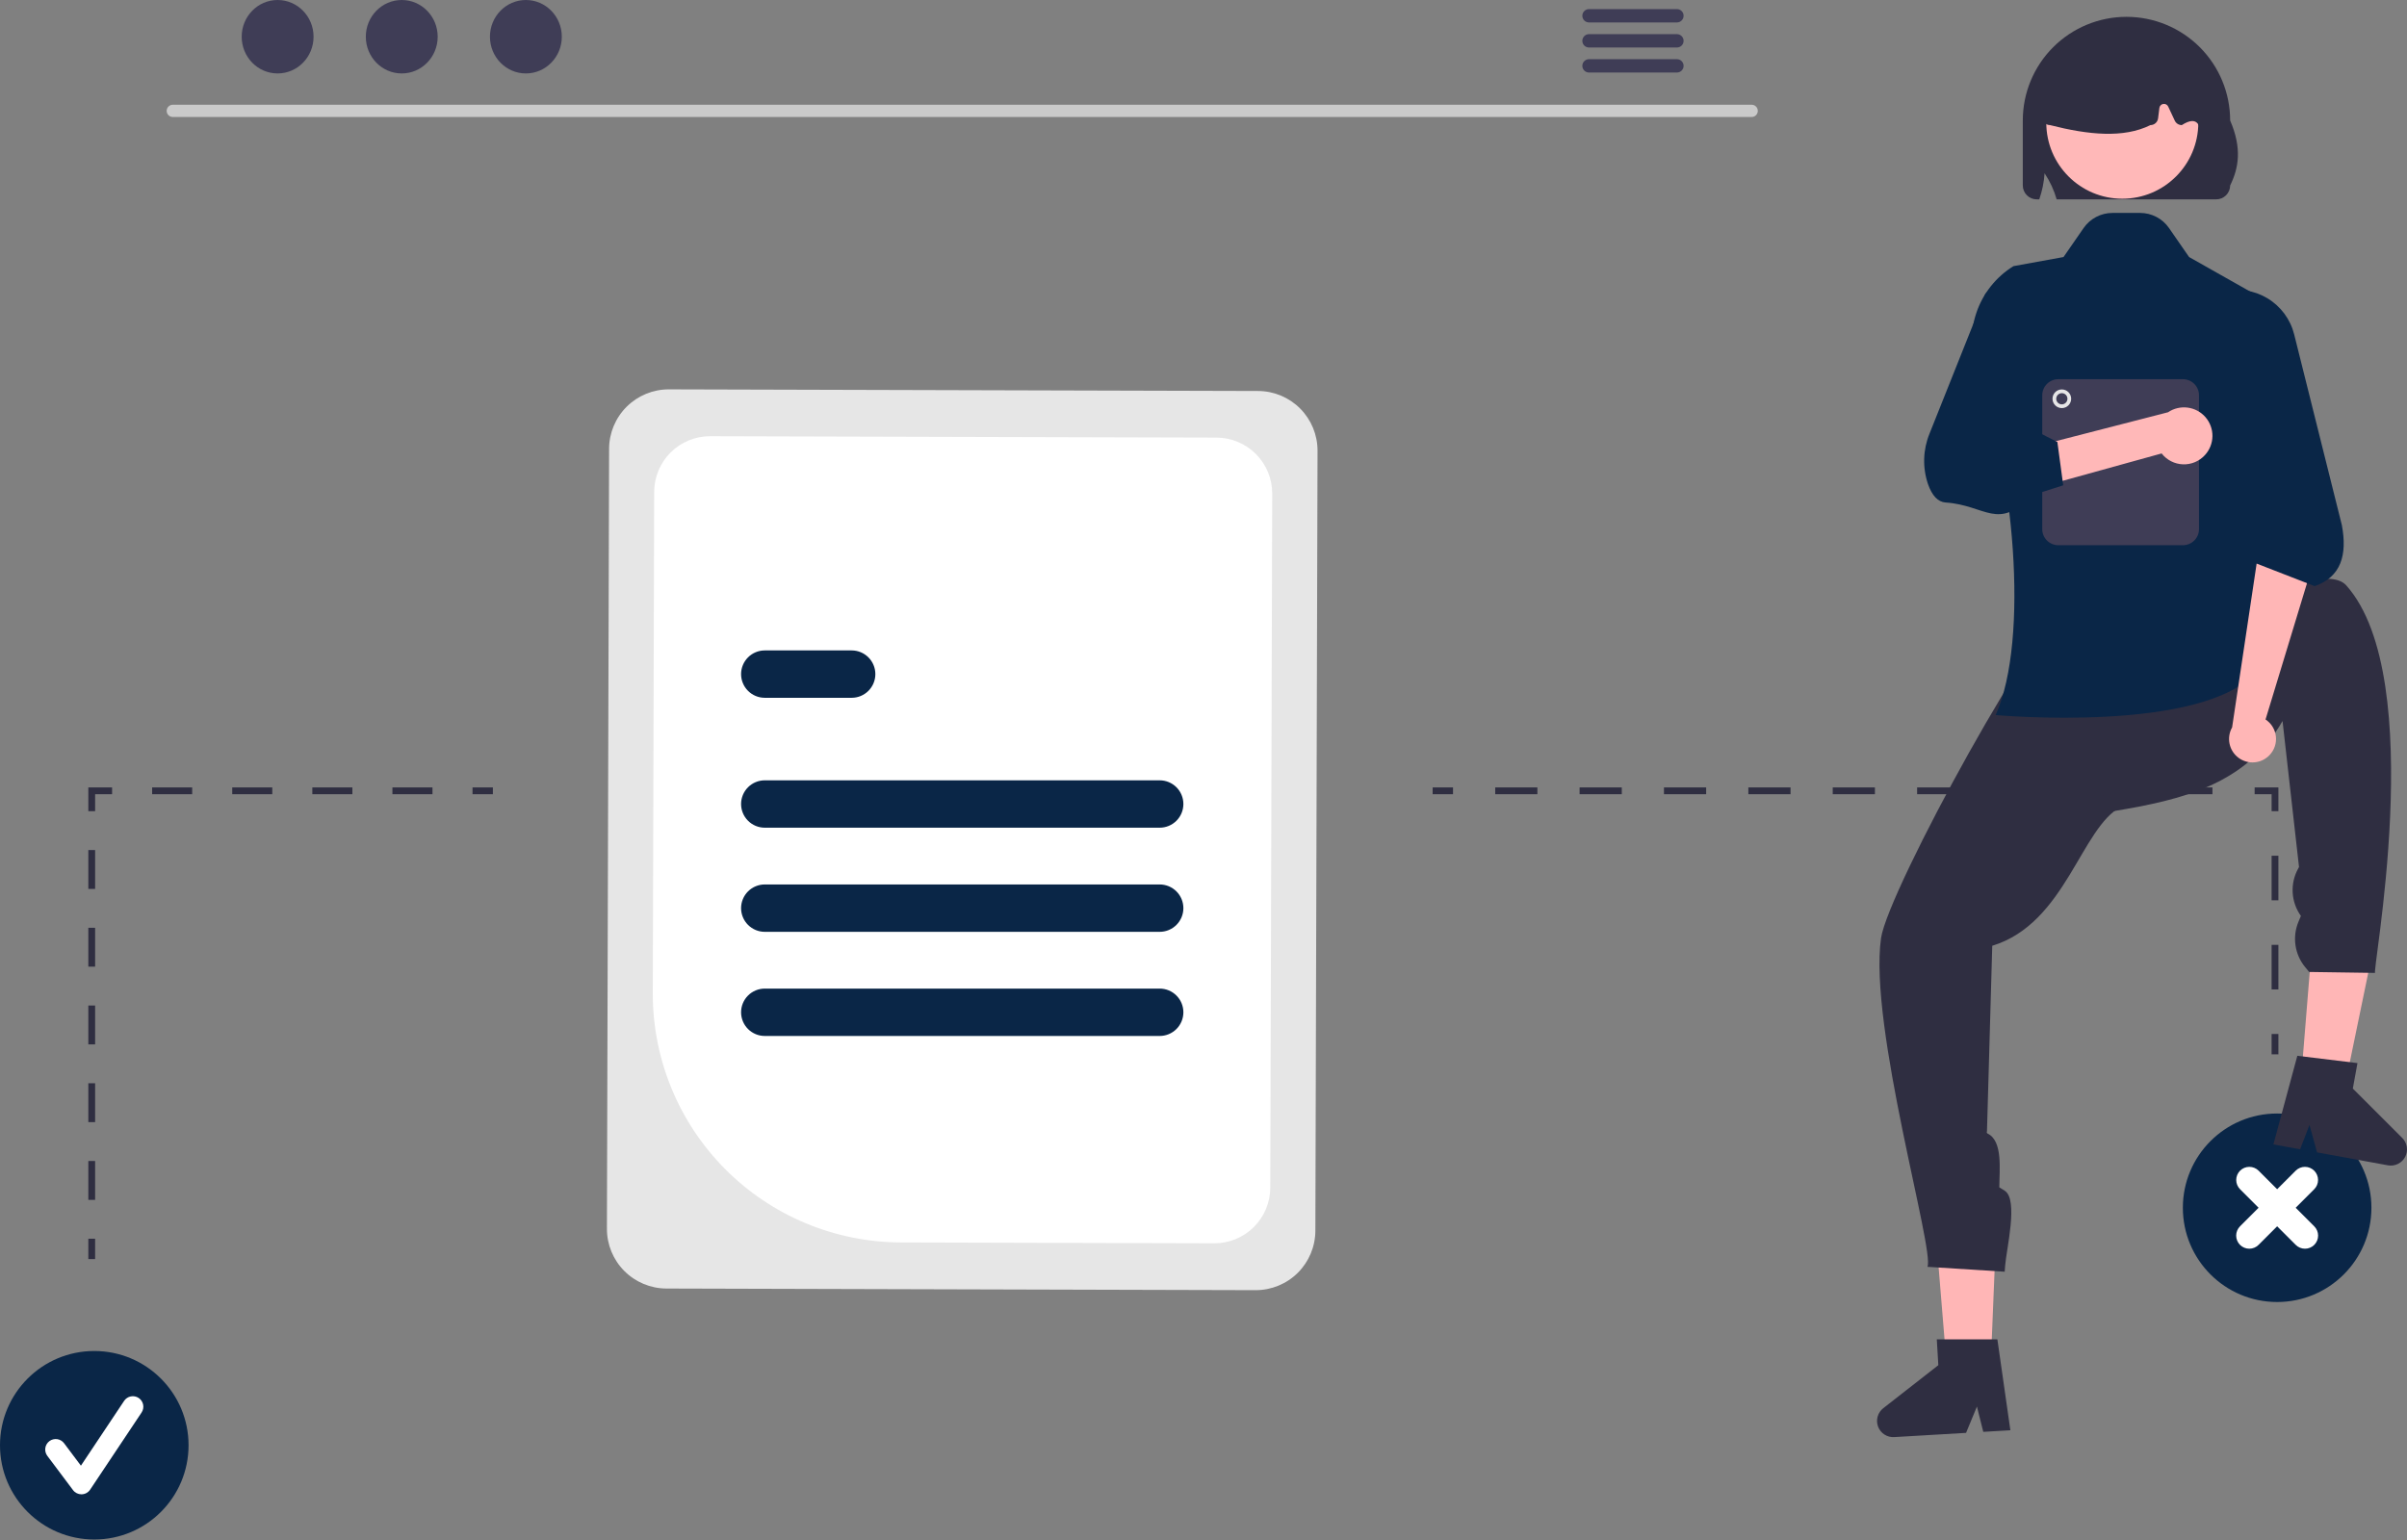 <svg width="500" height="320" viewBox="0 0 500 320" fill="none" xmlns="http://www.w3.org/2000/svg">
<rect x="0" y="0" width="500" height="320" fill="#808080" stroke="none"/>
<g clip-path="url(#clip0_769_5407)">
<path d="M363.895 24.311H35.869C35.536 24.304 35.219 24.166 34.986 23.928C34.753 23.69 34.622 23.37 34.622 23.037C34.622 22.704 34.753 22.384 34.986 22.146C35.219 21.908 35.536 21.771 35.869 21.764H363.895C364.228 21.771 364.545 21.908 364.778 22.146C365.011 22.384 365.141 22.704 365.141 23.037C365.141 23.37 365.011 23.69 364.778 23.928C364.545 24.166 364.228 24.304 363.895 24.311Z" fill="#CACACA"/>
<path d="M57.67 15.261C61.792 15.261 65.134 11.845 65.134 7.63C65.134 3.416 61.792 0 57.67 0C53.548 0 50.206 3.416 50.206 7.63C50.206 11.845 53.548 15.261 57.67 15.261Z" fill="#3F3D56"/>
<path d="M83.455 15.261C87.577 15.261 90.919 11.845 90.919 7.63C90.919 3.416 87.577 0 83.455 0C79.333 0 75.991 3.416 75.991 7.63C75.991 11.845 79.333 15.261 83.455 15.261Z" fill="#3F3D56"/>
<path d="M109.24 15.261C113.362 15.261 116.704 11.845 116.704 7.63C116.704 3.416 113.362 0 109.24 0C105.118 0 101.776 3.416 101.776 7.63C101.776 11.845 105.118 15.261 109.24 15.261Z" fill="#3F3D56"/>
<path d="M348.37 1.891H330.054C329.691 1.898 329.345 2.047 329.091 2.306C328.836 2.566 328.694 2.914 328.694 3.277C328.694 3.641 328.836 3.989 329.091 4.249C329.345 4.508 329.691 4.657 330.054 4.664H348.37C348.733 4.657 349.079 4.508 349.333 4.249C349.587 3.989 349.729 3.641 349.729 3.277C349.729 2.914 349.587 2.566 349.333 2.306C349.079 2.047 348.733 1.898 348.37 1.891Z" fill="#3F3D56"/>
<path d="M348.37 7.098H330.054C329.691 7.105 329.345 7.254 329.091 7.513C328.836 7.773 328.694 8.121 328.694 8.485C328.694 8.848 328.836 9.196 329.091 9.456C329.345 9.715 329.691 9.864 330.054 9.871H348.37C348.733 9.864 349.079 9.715 349.333 9.456C349.587 9.196 349.729 8.848 349.729 8.485C349.729 8.121 349.587 7.773 349.333 7.513C349.079 7.254 348.733 7.105 348.37 7.098Z" fill="#3F3D56"/>
<path d="M348.37 12.297H330.054C329.691 12.304 329.345 12.453 329.091 12.713C328.836 12.972 328.694 13.321 328.694 13.684C328.694 14.047 328.836 14.396 329.091 14.655C329.345 14.914 329.691 15.063 330.054 15.071H348.37C348.733 15.063 349.079 14.914 349.333 14.655C349.587 14.396 349.729 14.047 349.729 13.684C349.729 13.321 349.587 12.972 349.333 12.713C349.079 12.453 348.733 12.304 348.37 12.297Z" fill="#3F3D56"/>
<path d="M126.075 255.337L126.525 93.246C126.538 89.966 127.851 86.824 130.178 84.51C132.504 82.197 135.653 80.901 138.933 80.906L261.348 81.246C264.629 81.258 267.77 82.572 270.084 84.898C272.397 87.225 273.693 90.374 273.688 93.654L273.238 255.745C273.226 259.026 271.912 262.167 269.586 264.481C267.26 266.794 264.111 268.09 260.83 268.085L138.415 267.746C135.135 267.733 131.993 266.419 129.68 264.093C127.366 261.767 126.07 258.618 126.075 255.337Z" fill="#E6E6E6"/>
<path d="M135.601 206.404L135.89 102.197C135.902 99.125 137.132 96.183 139.311 94.016C141.489 91.849 144.439 90.635 147.511 90.641L252.716 90.932C255.789 90.944 258.731 92.174 260.898 94.353C263.064 96.532 264.278 99.481 264.273 102.553L263.873 246.792C263.861 249.865 262.631 252.807 260.452 254.974C258.274 257.14 255.324 258.354 252.252 258.349L187.08 258.168C173.394 258.115 160.287 252.635 150.637 242.931C140.986 233.226 135.579 220.09 135.601 206.404Z" fill="white"/>
<path d="M240.898 171.988H158.865C157.56 171.988 156.308 171.47 155.385 170.547C154.462 169.624 153.943 168.372 153.943 167.067C153.943 165.761 154.462 164.509 155.385 163.586C156.308 162.663 157.56 162.145 158.865 162.145H240.898C242.204 162.145 243.456 162.663 244.379 163.586C245.302 164.509 245.82 165.761 245.82 167.067C245.82 168.372 245.302 169.624 244.379 170.547C243.456 171.47 242.204 171.988 240.898 171.988Z" fill="#0A2647"/>
<path d="M176.913 144.996H158.865C157.56 144.996 156.308 144.478 155.385 143.555C154.462 142.632 153.943 141.38 153.943 140.074C153.943 138.769 154.462 137.517 155.385 136.594C156.308 135.671 157.56 135.152 158.865 135.152H176.913C178.218 135.152 179.47 135.671 180.393 136.594C181.316 137.517 181.835 138.769 181.835 140.074C181.835 141.38 181.316 142.632 180.393 143.555C179.47 144.478 178.218 144.996 176.913 144.996Z" fill="#0A2647"/>
<path d="M240.898 215.266H158.865C157.56 215.266 156.308 214.747 155.385 213.824C154.462 212.901 153.943 211.649 153.943 210.344C153.943 209.038 154.462 207.787 155.385 206.864C156.308 205.94 157.56 205.422 158.865 205.422H240.898C242.204 205.422 243.456 205.94 244.379 206.864C245.302 207.787 245.82 209.038 245.82 210.344C245.82 211.649 245.302 212.901 244.379 213.824C243.456 214.747 242.204 215.266 240.898 215.266Z" fill="#0A2647"/>
<path d="M240.898 193.627H158.865C157.56 193.627 156.308 193.109 155.385 192.186C154.462 191.262 153.943 190.011 153.943 188.705C153.943 187.4 154.462 186.148 155.385 185.225C156.308 184.302 157.56 183.783 158.865 183.783H240.898C242.204 183.783 243.456 184.302 244.379 185.225C245.302 186.148 245.82 187.4 245.82 188.705C245.82 190.011 245.302 191.262 244.379 192.186C243.456 193.109 242.204 193.627 240.898 193.627Z" fill="#0A2647"/>
<path d="M19.584 319.896C30.401 319.896 39.169 311.127 39.169 300.311C39.169 289.495 30.401 280.727 19.584 280.727C8.768 280.727 0 289.495 0 300.311C0 311.127 8.768 319.896 19.584 319.896Z" fill="#0A2647"/>
<path d="M16.913 310.506C16.575 310.506 16.241 310.427 15.939 310.275C15.636 310.124 15.373 309.905 15.17 309.634L9.827 302.51C9.655 302.281 9.53 302.021 9.459 301.743C9.387 301.466 9.372 301.177 9.412 300.894C9.452 300.611 9.548 300.338 9.694 300.091C9.84 299.845 10.033 299.63 10.262 299.458C10.491 299.286 10.751 299.161 11.029 299.09C11.306 299.019 11.595 299.004 11.878 299.044C12.161 299.085 12.434 299.181 12.68 299.327C12.926 299.473 13.141 299.667 13.313 299.896L16.808 304.556L25.786 291.09C26.107 290.609 26.605 290.276 27.172 290.163C27.738 290.05 28.326 290.167 28.806 290.487C29.287 290.807 29.62 291.305 29.734 291.871C29.848 292.438 29.732 293.026 29.412 293.506L18.726 309.535C18.532 309.825 18.272 310.065 17.968 310.233C17.663 310.402 17.322 310.495 16.974 310.505C16.953 310.505 16.933 310.506 16.913 310.506Z" fill="white"/>
<path d="M19.759 257.398H18.349V261.628H19.759V257.398Z" fill="#2F2E41"/>
<path d="M19.759 249.322H18.349V241.246H19.759V249.322ZM19.759 233.169H18.349V225.092H19.759V233.169ZM19.759 217.016H18.349V208.939H19.759V217.016ZM19.759 200.863H18.349V192.786H19.759V200.863ZM19.759 184.709H18.349V176.633H19.759V184.709Z" fill="#2F2E41"/>
<path d="M19.759 168.556H18.349V163.621H23.284V165.031H19.759V168.556Z" fill="#2F2E41"/>
<path d="M89.837 165.031H81.518V163.621H89.837V165.031ZM73.199 165.031H64.879V163.621H73.199V165.031ZM56.56 165.031H48.241V163.621H56.56V165.031ZM39.922 165.031H31.603V163.621H39.922V165.031Z" fill="#2F2E41"/>
<path d="M102.386 163.621H98.156V165.031H102.386V163.621Z" fill="#2F2E41"/>
<path d="M473.286 214.854H471.876V219.083H473.286V214.854Z" fill="#2F2E41"/>
<path d="M473.286 205.595H471.876V196.335H473.286V205.595ZM473.286 187.076H471.876V177.816H473.286V187.076Z" fill="#2F2E41"/>
<path d="M473.286 168.556H471.876V165.031H468.351V163.621H473.286V168.556Z" fill="#2F2E41"/>
<path d="M459.587 165.031H450.823V163.621H459.587V165.031ZM442.059 165.031H433.294V163.621H442.059V165.031ZM424.53 165.031H415.766V163.621H424.53V165.031ZM407.002 165.031H398.237V163.621H407.002V165.031ZM389.473 165.031H380.709V163.621H389.473L389.473 165.031ZM371.945 165.031H363.18V163.621H371.945V165.031ZM354.416 165.031H345.652V163.621H354.416V165.031ZM336.888 165.031H328.124V163.621H336.888V165.031ZM319.359 165.031H310.595V163.621H319.359V165.031Z" fill="#2F2E41"/>
<path d="M301.831 163.621H297.601V165.031H301.831V163.621Z" fill="#2F2E41"/>
<path d="M473.025 270.548C483.841 270.548 492.609 261.78 492.609 250.963C492.609 240.147 483.841 231.379 473.025 231.379C462.208 231.379 453.44 240.147 453.44 250.963C453.44 261.78 462.208 270.548 473.025 270.548Z" fill="#0A2647"/>
<path d="M476.877 250.962L480.73 247.109C481.239 246.598 481.525 245.906 481.524 245.184C481.523 244.463 481.236 243.771 480.726 243.261C480.216 242.751 479.524 242.464 478.802 242.463C478.081 242.462 477.389 242.748 476.877 243.257L473.025 247.109L469.172 243.257C468.66 242.748 467.968 242.462 467.247 242.463C466.525 242.464 465.833 242.751 465.323 243.261C464.813 243.771 464.526 244.463 464.525 245.184C464.524 245.906 464.81 246.598 465.319 247.109L469.172 250.962L465.319 254.815C465.065 255.068 464.863 255.368 464.725 255.699C464.587 256.03 464.515 256.385 464.515 256.743C464.514 257.102 464.584 257.457 464.721 257.788C464.858 258.12 465.059 258.421 465.313 258.674C465.566 258.928 465.867 259.129 466.199 259.266C466.53 259.403 466.885 259.473 467.244 259.472C467.602 259.471 467.957 259.4 468.288 259.262C468.619 259.124 468.919 258.922 469.172 258.668L473.025 254.815L476.877 258.668C477.13 258.922 477.43 259.124 477.761 259.262C478.092 259.4 478.447 259.471 478.806 259.472C479.164 259.473 479.519 259.403 479.851 259.266C480.182 259.129 480.483 258.928 480.736 258.674C480.99 258.421 481.191 258.12 481.328 257.788C481.465 257.457 481.535 257.102 481.534 256.743C481.534 256.385 481.462 256.03 481.324 255.699C481.186 255.368 480.984 255.068 480.73 254.815L476.877 250.962Z" fill="white"/>
<path d="M418.075 133.779L422.305 158.887L462.489 137.304L418.075 133.779Z" fill="#2F2E41"/>
<path d="M413.274 289.894L404.856 289.55L402.175 256.918L414.599 257.425L413.274 289.894Z" fill="#FFB6B6"/>
<path d="M413.846 196.523C429.115 191.868 432.249 171.963 440.635 167.619C440.614 157.106 441.037 124.507 430.543 125.128C424.699 125.474 392.138 185.073 390.742 194.947C388.153 213.267 401.979 260.024 400.374 263.236L416.43 264.252L416.524 262.989C416.778 259.561 419.338 249.225 416.418 247.411L415.312 246.724C415.321 243.16 416.099 237.088 412.885 235.549C412.844 235.53 412.807 235.502 412.778 235.467C412.749 235.433 412.727 235.392 412.714 235.349C412.701 235.305 412.698 235.26 412.704 235.215C412.71 235.17 412.725 235.127 412.749 235.088L413.846 196.523Z" fill="#2F2E41"/>
<path d="M417.611 297.196L411.982 297.528L410.664 292.272L408.404 297.739L393.473 298.619C392.758 298.661 392.047 298.473 391.446 298.083C390.844 297.693 390.383 297.121 390.13 296.45C389.877 295.78 389.844 295.046 390.038 294.355C390.231 293.665 390.64 293.055 391.205 292.613L402.643 283.676L402.326 278.303L414.911 278.312L417.611 297.196Z" fill="#2F2E41"/>
<path d="M477.438 231.081L485.836 231.762L492.456 199.696L480.062 198.691L477.438 231.081Z" fill="#FFB6B6"/>
<path d="M474.146 149.817C466.615 163.052 453.141 166.212 439.17 168.527C433.095 159.948 423.836 147.987 432.748 142.411C437.711 139.306 480.733 114.188 487.374 121.627C504.714 141.048 492.344 203.546 493.409 202.164L479.675 201.965L478.866 200.989C477.789 199.691 477.089 198.123 476.841 196.455C476.592 194.787 476.806 193.082 477.457 191.527L477.96 190.326C476.945 188.905 476.352 187.226 476.252 185.483C476.152 183.739 476.548 182.003 477.395 180.476L477.569 180.162L474.146 149.817Z" fill="#2F2E41"/>
<path d="M477.218 219.385L489.711 220.902L488.745 226.197L499.014 236.456C499.521 236.963 499.853 237.618 499.961 238.327C500.07 239.036 499.949 239.761 499.616 240.396C499.283 241.031 498.756 241.543 498.112 241.857C497.468 242.171 496.74 242.271 496.034 242.143L481.321 239.457L479.741 233.757L477.795 238.814L472.247 237.802L477.218 219.385Z" fill="#2F2E41"/>
<path d="M444.574 44.246H438.811C437.634 44.246 436.474 44.532 435.431 45.078C434.389 45.624 433.494 46.415 432.824 47.383L428.65 53.411L418.252 55.302C414.64 57.533 411.919 60.953 410.557 64.974C409.196 68.995 409.279 73.365 410.792 77.332C418.15 96.576 421.702 132.647 414.55 148.584C414.55 148.584 457.937 152.514 468.834 139.419C479.732 126.324 470.949 62.576 470.949 62.576L454.735 53.411L450.562 47.383C449.892 46.415 448.997 45.624 447.954 45.078C446.911 44.532 445.752 44.246 444.574 44.246Z" fill="#0A2647"/>
<path d="M471.464 156.885C471.951 156.371 472.321 155.757 472.545 155.085C472.77 154.413 472.844 153.699 472.763 152.996C472.683 152.292 472.449 151.614 472.078 151.01C471.707 150.407 471.208 149.892 470.616 149.502L480.114 118.271L469.54 111.926L463.671 151.146C463.082 152.183 462.894 153.401 463.142 154.567C463.39 155.734 464.058 156.769 465.018 157.477C465.979 158.184 467.165 158.515 468.353 158.405C469.541 158.296 470.648 157.755 471.464 156.885Z" fill="#FFB6B6"/>
<path d="M480.819 121.795L468.129 116.861L468.671 110.525L453.593 77.52C452.848 75.888 452.471 74.113 452.489 72.319C452.508 70.526 452.92 68.758 453.698 67.142C454.476 65.526 455.601 64.101 456.991 62.969C458.382 61.836 460.005 61.023 461.745 60.588C464.889 59.806 468.214 60.303 470.992 61.97C473.77 63.637 475.773 66.338 476.562 69.48L486.471 109.131C487.618 115.285 486.321 119.881 480.819 121.795Z" fill="#0A2647"/>
<path d="M463.265 25.035C463.265 19.323 460.996 13.845 456.957 9.806C452.918 5.767 447.44 3.498 441.728 3.498C436.016 3.498 430.538 5.767 426.499 9.806C422.46 13.845 420.19 19.323 420.19 25.035V38.536C420.191 39.302 420.496 40.037 421.038 40.579C421.58 41.12 422.315 41.425 423.081 41.426H423.61C424.22 39.677 424.592 37.854 424.716 36.005C425.829 37.671 426.675 39.5 427.226 41.426H460.368C461.135 41.426 461.87 41.121 462.413 40.579C462.956 40.038 463.263 39.303 463.265 38.536C465.006 34.983 465.789 30.908 463.265 25.035Z" fill="#2F2E41"/>
<path d="M440.86 41.292C449.58 41.292 456.649 34.223 456.649 25.503C456.649 16.782 449.58 9.713 440.86 9.713C432.139 9.713 425.07 16.782 425.07 25.503C425.07 34.223 432.139 41.292 440.86 41.292Z" fill="#FFB8B8"/>
<path d="M424.637 25.442C424.486 25.268 424.374 25.063 424.309 24.842C424.244 24.621 424.228 24.389 424.261 24.16L426.131 11.136C426.168 10.871 426.271 10.619 426.429 10.404C426.588 10.188 426.798 10.016 427.04 9.902C436.587 5.434 446.269 5.428 455.816 9.885C456.069 10.005 456.287 10.189 456.448 10.418C456.609 10.648 456.707 10.915 456.734 11.194L458.688 21.416C458.709 21.639 458.683 21.864 458.613 22.076C458.542 22.289 458.428 22.484 458.277 22.65C457.973 22.984 457.548 30.329 457.096 30.329C457.478 25.951 456.555 23.857 453.216 25.996C452.91 25.995 452.611 25.908 452.353 25.744C452.096 25.58 451.89 25.346 451.76 25.069L450.393 22.141C450.305 21.951 450.157 21.796 449.972 21.697C449.788 21.599 449.576 21.563 449.369 21.596C449.163 21.628 448.972 21.727 448.827 21.878C448.681 22.028 448.588 22.221 448.562 22.429L448.292 24.588C448.243 24.977 448.054 25.334 447.761 25.593C447.467 25.852 447.089 25.996 446.698 25.996C441.118 28.765 433.801 28.02 425.851 25.996C425.621 25.996 425.393 25.947 425.184 25.851C424.974 25.756 424.788 25.616 424.637 25.442Z" fill="#2F2E41"/>
<path d="M453.451 113.293H427.571C426.685 113.292 425.836 112.94 425.209 112.313C424.583 111.687 424.23 110.837 424.229 109.951V82.133C424.23 81.247 424.582 80.398 425.209 79.771C425.836 79.144 426.685 78.792 427.571 78.791H453.451C454.337 78.792 455.186 79.144 455.813 79.771C456.44 80.398 456.792 81.247 456.793 82.133V109.951C456.792 110.837 456.44 111.687 455.813 112.313C455.186 112.94 454.337 113.292 453.451 113.293Z" fill="#3F3D56"/>
<path d="M428.3 84.799C429.37 84.799 430.238 83.931 430.238 82.86C430.238 81.79 429.37 80.922 428.3 80.922C427.229 80.922 426.361 81.79 426.361 82.86C426.361 83.931 427.229 84.799 428.3 84.799Z" fill="#E6E6E6"/>
<path d="M428.3 84.023C428.942 84.023 429.463 83.503 429.463 82.86C429.463 82.218 428.942 81.697 428.3 81.697C427.657 81.697 427.137 82.218 427.137 82.86C427.137 83.503 427.657 84.023 428.3 84.023Z" fill="#3F3D56"/>
<path d="M458.042 94.544C457.466 95.183 456.758 95.688 455.967 96.023C455.175 96.359 454.32 96.516 453.461 96.486C452.602 96.455 451.76 96.236 450.995 95.845C450.23 95.453 449.559 94.899 449.032 94.221L425.83 100.644L422.305 92.889L450.36 85.665C451.558 84.853 453.013 84.51 454.448 84.699C455.882 84.889 457.198 85.598 458.145 86.692C459.091 87.787 459.604 89.191 459.585 90.638C459.566 92.085 459.017 93.475 458.042 94.544Z" fill="#FFB8B8"/>
<path d="M428.586 100.844L422.076 102.923C414.996 110.403 412.49 104.975 404.147 104.413C402.577 104.308 401.348 103.019 400.495 100.584C399.333 97.159 399.449 93.429 400.822 90.084L412.412 61.035L417.263 57.06L424.037 65.178L418.836 87.493L427.374 91.845L428.586 100.844Z" fill="#0A2647"/>
</g>
<defs>
<clipPath id="clip0_769_5407">
<rect width="500" height="319.896" fill="white"/>
</clipPath>
</defs>
</svg>
